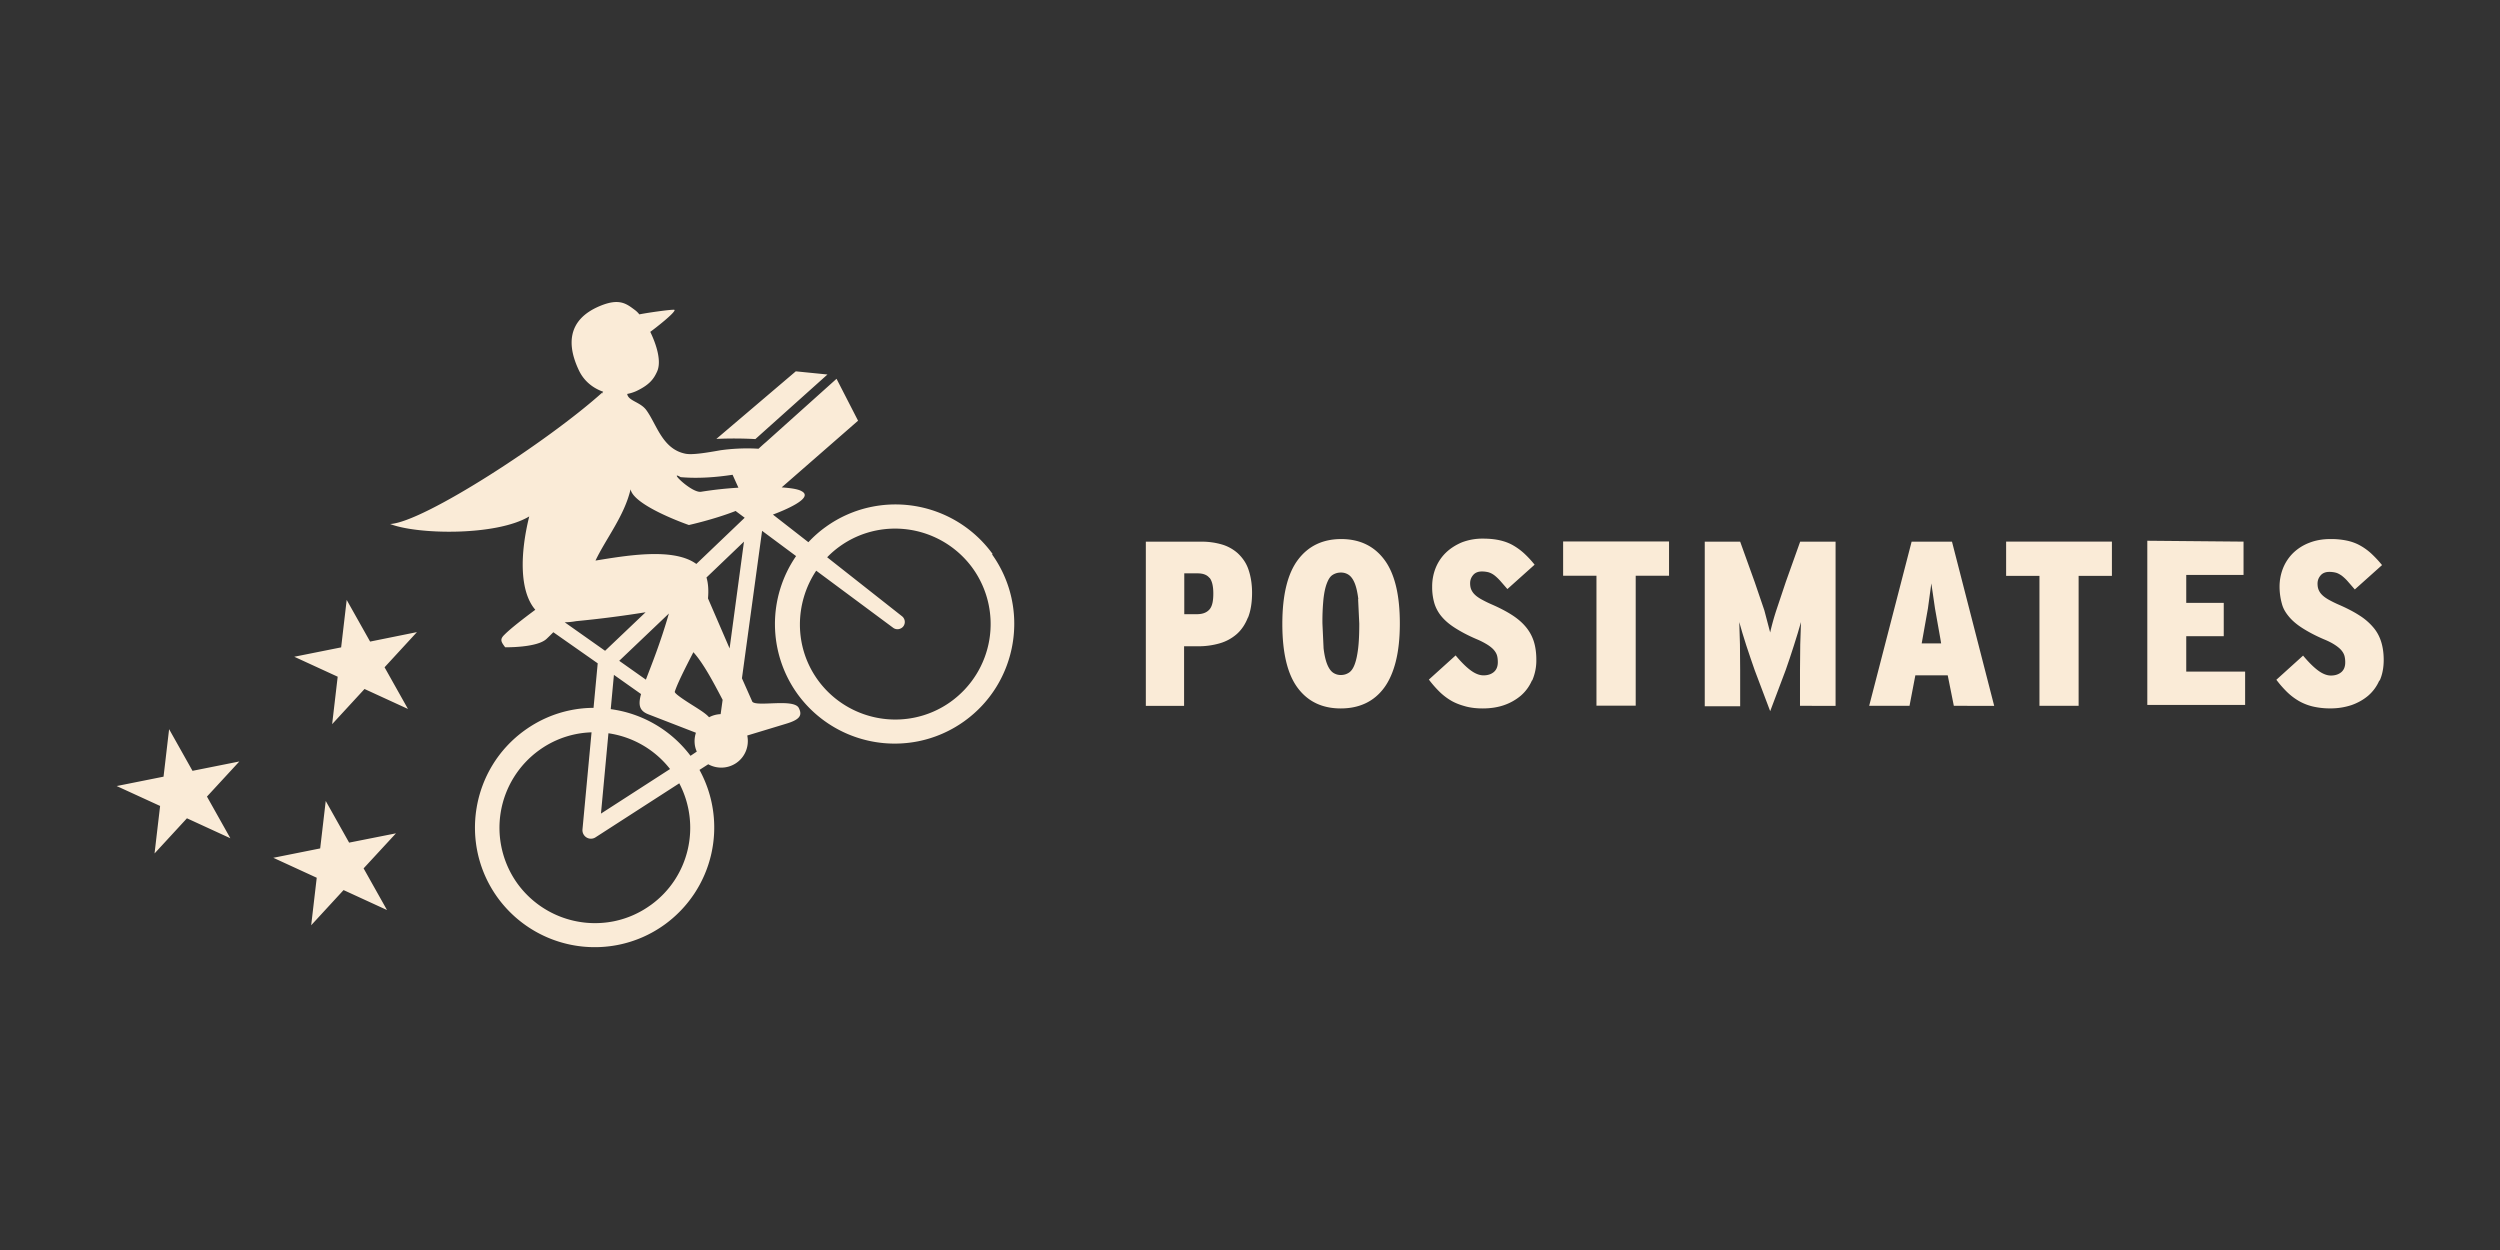 <svg xmlns="http://www.w3.org/2000/svg" width="120" height="60" fill="#faebd7"><rect width="100%" height="100%" fill="#333333" stroke="none"/><path d="M59.9 29.64c-.128.327-.306.593-.535.795a2.13 2.13 0 0 1-.817.444 3.63 3.63 0 0 1-1.035.142h-.677v2.86H55V26h2.657a3.46 3.46 0 0 1 .974.129 1.99 1.99 0 0 1 .77.417c.216.2.4.443.512.754s.186.696.186 1.155c0 .465-.064.86-.192 1.186m-1.852-1.9c-.117-.147-.306-.22-.57-.22h-.64v1.96h.608c.27 0 .467-.076.6-.226s.186-.403.186-.764c0-.353-.06-.603-.175-.75m8.936 4c-.126.5-.312.933-.557 1.266s-.542.583-.895.75-.75.248-1.193.248c-.886 0-1.575-.328-2.066-.986s-.737-1.68-.737-3.067.25-2.416.748-3.08 1.192-.997 2.077-.997 1.577.33 2.072.992.743 1.68.743 3.06c0 .698-.064 1.302-.192 1.812m-1.8-2.978c-.04-.317-.095-.57-.17-.757s-.17-.323-.28-.402-.24-.12-.383-.12c-.15 0-.28.037-.4.113s-.2.205-.276.4-.128.436-.164.752a10.94 10.94 0 0 0-.05 1.187l.055 1.187c.038.318.095.57.17.758s.168.323.276.402a.64.64 0 0 0 .389.119c.143 0 .27-.04.383-.114s.204-.205.276-.4.124-.435.163-.75.056-.714.056-1.2l-.056-1.188m8.34 3.922a2.01 2.01 0 0 1-.535.727 2.53 2.53 0 0 1-.8.45c-.3.105-.653.158-1.02.158-.307 0-.585-.032-.833-.1s-.474-.15-.68-.27a2.88 2.88 0 0 1-.569-.435c-.172-.17-.342-.362-.506-.58l1.284-1.16c.262.315.502.554.72.715s.423.242.62.242.358-.05.485-.153.2-.26.2-.478c0-.113-.01-.213-.033-.304s-.07-.177-.14-.264-.172-.173-.305-.26a3.6 3.6 0 0 0-.534-.276c-.4-.17-.722-.342-.996-.512s-.496-.35-.664-.546a1.82 1.82 0 0 1-.367-.646 2.74 2.74 0 0 1-.112-.817 2.39 2.39 0 0 1 .168-.901c.113-.277.274-.52.485-.726s.467-.37.77-.5a2.75 2.75 0 0 1 1.018-.18c.3 0 .57.027.805.08s.45.133.64.243a3.02 3.02 0 0 1 .537.394 4.88 4.88 0 0 1 .494.534l-1.306 1.17-.348-.4c-.1-.108-.192-.196-.282-.264a.86.86 0 0 0-.275-.141 1.25 1.25 0 0 0-.321-.039c-.18 0-.32.056-.417.17s-.146.243-.146.393c0 .106.014.2.045.282a.73.73 0 0 0 .157.243c.075.08.177.155.305.23a5.5 5.5 0 0 0 .495.248c.398.172.733.346 1.008.523s.497.37.67.58a2.07 2.07 0 0 1 .378.692c.078.25.12.543.12.873a2.41 2.41 0 0 1-.192.985m6.562-6.66v1.644h-1.6v6.237H76.63v-6.237h-1.6V25.99zm6.286 7.89v-1.745l.012-1.2.035-1.076-.152.524-.186.596-.2.614-.197.574-.743 1.97-.744-1.97-.196-.568-.208-.62-.186-.596-.15-.524.033 1.07.01 1.216V33.9h-1.7V26h1.7l.697 1.937.463 1.357.28 1.064a12.11 12.11 0 0 1 .293-1.058l.46-1.375.687-1.925h1.7v7.88zm7.384 0l-.293-1.464h-1.554l-.28 1.464H89.72L91.758 26h1.937l2.026 7.88zm-.652-3.254l-.253-1.424-.175-1.2-.163 1.2-.3 1.682h.934zm8.24-4.628v1.644h-1.598v6.237h-1.88v-6.237h-1.6v-1.644zm6.318 0v1.6h-2.75v1.34h1.8v1.6h-1.8v1.7h2.826v1.6h-4.695v-7.882z"/><path d="M114.205 32.668a2.01 2.01 0 0 1-.534.727c-.23.194-.5.345-.8.45a3.17 3.17 0 0 1-1.018.158 3.63 3.63 0 0 1-.832-.09c-.25-.06-.475-.15-.683-.27a2.94 2.94 0 0 1-.568-.435 5.21 5.21 0 0 1-.505-.579l1.283-1.16c.262.315.503.554.72.715s.424.242.618.242.356-.05.485-.153.2-.26.2-.478a1.19 1.19 0 0 0-.034-.304c-.024-.09-.07-.177-.14-.264s-.173-.173-.303-.26-.3-.18-.535-.276c-.4-.17-.722-.342-.996-.512s-.496-.35-.665-.546-.3-.4-.365-.646a3.06 3.06 0 0 1-.114-.817 2.39 2.39 0 0 1 .169-.901c.112-.277.275-.52.484-.726a2.28 2.28 0 0 1 .772-.489c.303-.12.643-.18 1.018-.18a3.75 3.75 0 0 1 .805.079c.237.053.45.133.64.243a2.76 2.76 0 0 1 .535.394 5.45 5.45 0 0 1 .496.534l-1.307 1.17-.348-.4a2.1 2.1 0 0 0-.282-.264c-.1-.067-.183-.114-.275-.14a1.24 1.24 0 0 0-.321-.039c-.18 0-.32.056-.417.17s-.146.243-.146.393c0 .106.015.2.046.282a.73.73 0 0 0 .157.243c.075.08.177.155.303.23a5.43 5.43 0 0 0 .496.248c.398.172.734.346 1.007.523a2.87 2.87 0 0 1 .671.579c.172.2.298.44.376.692s.12.543.12.873c-.001.368-.064.697-.193.985m-66.57-6.064a5.76 5.76 0 0 0-5.798-2.281 5.69 5.69 0 0 0-2.22.967c-.308.22-.585.468-.835.735L37.1 24.7c.487-.182 2.005-.792 1.377-1.123-.168-.1-.512-.15-.956-.183l3.666-3.2-1.033-2.012-3.405 3.054s-.003-.005-.334.298l-.007.006h-.004c-.722-.047-1.402.014-1.777.067l-.001-.002c-.763.137-1.4.236-1.717.175-1.118-.217-1.382-1.406-1.888-2.097-.288-.392-.867-.437-.916-.774a1.92 1.92 0 0 0 .445-.14c.614-.293.827-.568.993-.94.212-.472-.014-1.248-.33-1.9.255-.184 1.204-.925 1.167-1.052-.013-.047-1.196.116-1.692.213a1.17 1.17 0 0 0-.2-.2c-.405-.298-.737-.6-1.692-.202-1.634.683-1.55 1.957-1.007 3.092.25.526.687.856 1.163 1.023l-.072.138.045-.113c-2.58 2.327-8.602 6.246-10.2 6.324 1.314.512 5.094.582 6.678-.363-.445 1.8-.472 3.595.292 4.48-.586.435-1.192.904-1.484 1.2-.23.223-.16.338.037.6 0 0 1.533.03 1.988-.404.122-.115.228-.22.324-.318l2.13 1.493-.2 2.137a5.65 5.65 0 0 0-1.08.108c-.803.16-1.55.487-2.22.968-2.572 1.85-3.163 5.445-1.315 8.018a5.76 5.76 0 0 0 5.8 2.282c.803-.162 1.55-.486 2.22-.968a5.75 5.75 0 0 0 1.68-7.43l.42-.27c.422.232.956.22 1.373-.08s.602-.813.5-1.3l1.848-.56c.697-.206.8-.415.627-.76-.235-.47-2-.045-2.23-.3l-.5-1.127.967-7.078 1.632 1.212a5.75 5.75 0 0 0 .06 6.608 5.76 5.76 0 0 0 5.8 2.282 5.72 5.72 0 0 0 2.22-.968c2.573-1.85 3.164-5.446 1.316-8.018M32.67 22.903c.85.075 1.724.004 2.494-.114l.28.62a17.99 17.99 0 0 0-1.792.196c-.448.074-1.612-1.078-.983-.702m-5.564 6.966a3.16 3.16 0 0 0 .546-.053 51.93 51.93 0 0 0 3.338-.428l-1.945 1.85zm5.002-.42c-.417 1.445-.834 2.46-1.104 3.175l-1.28-.905zm-2.902 5.748a4.59 4.59 0 0 1 2.957 1.716l-3.316 2.14zm2.02 8.252a4.54 4.54 0 0 1-1.769.774 4.6 4.6 0 0 1-4.624-1.819 4.59 4.59 0 0 1 1.049-6.395 4.53 4.53 0 0 1 1.77-.773 4.57 4.57 0 0 1 .743-.084l-.435 4.66a.41.41 0 0 0 .194.386.4.4 0 0 0 .292.051.38.38 0 0 0 .14-.057l4.02-2.593c1.048 2 .5 4.503-1.378 5.85m1.918-7.17a5.75 5.75 0 0 0-3.83-2.24l.153-1.645 1.302.92c-.143.523-.082.8.343.97l2.277.882.013.01c-.094.294-.086.618.043.9zm1.446-2a1.28 1.28 0 0 0-.556.15c-.1-.115-.25-.23-.526-.408-.2-.134-1.156-.702-1.12-.82.137-.412.446-1.026.893-1.895.47.517.94 1.398 1.404 2.286zm.43-3.155l-1.037-2.4c.033-.38.014-.72-.073-1.004l1.8-1.722zm-1.597-4.054c-1.097-.8-3.364-.4-4.84-.163.502-1.056 1.388-2.148 1.683-3.42.16.802 2.8 1.714 2.8 1.714s1.205-.267 2.246-.675c.01.01.023.02.034.03l.398.296zm12.22 6.607a4.55 4.55 0 0 1-1.77.772c-1.762.353-3.576-.36-4.626-1.82-1.148-1.6-1.1-3.692-.07-5.236l3.692 2.74c.074.056.164.077.25.067s.18-.056.24-.135a.35.35 0 0 0-.068-.489l-3.588-2.827a4.34 4.34 0 0 1 .594-.515 4.53 4.53 0 0 1 1.77-.773 4.6 4.6 0 0 1 4.625 1.82 4.59 4.59 0 0 1-1.048 6.395m-27.88-2.88l-1.124-2-.266 2.278-2.25.45 2.084.958-.266 2.278 1.554-1.688 2.085.958-1.123-2 1.554-1.688zm-1.007 9.65l-1.123-2-.266 2.278-2.25.45 2.084.958-.266 2.28 1.554-1.688 2.085.958-1.123-2L19.006 40zM9.24 37l-1.123-2-.267 2.28-2.25.45 2.085.956-.267 2.28 1.555-1.688 2.084.958-1.123-2 1.554-1.685zM34.4 21.067a18.61 18.61 0 0 1 1.858.009l3.46-3.1-1.52-.152-3.814 3.245"/></svg>